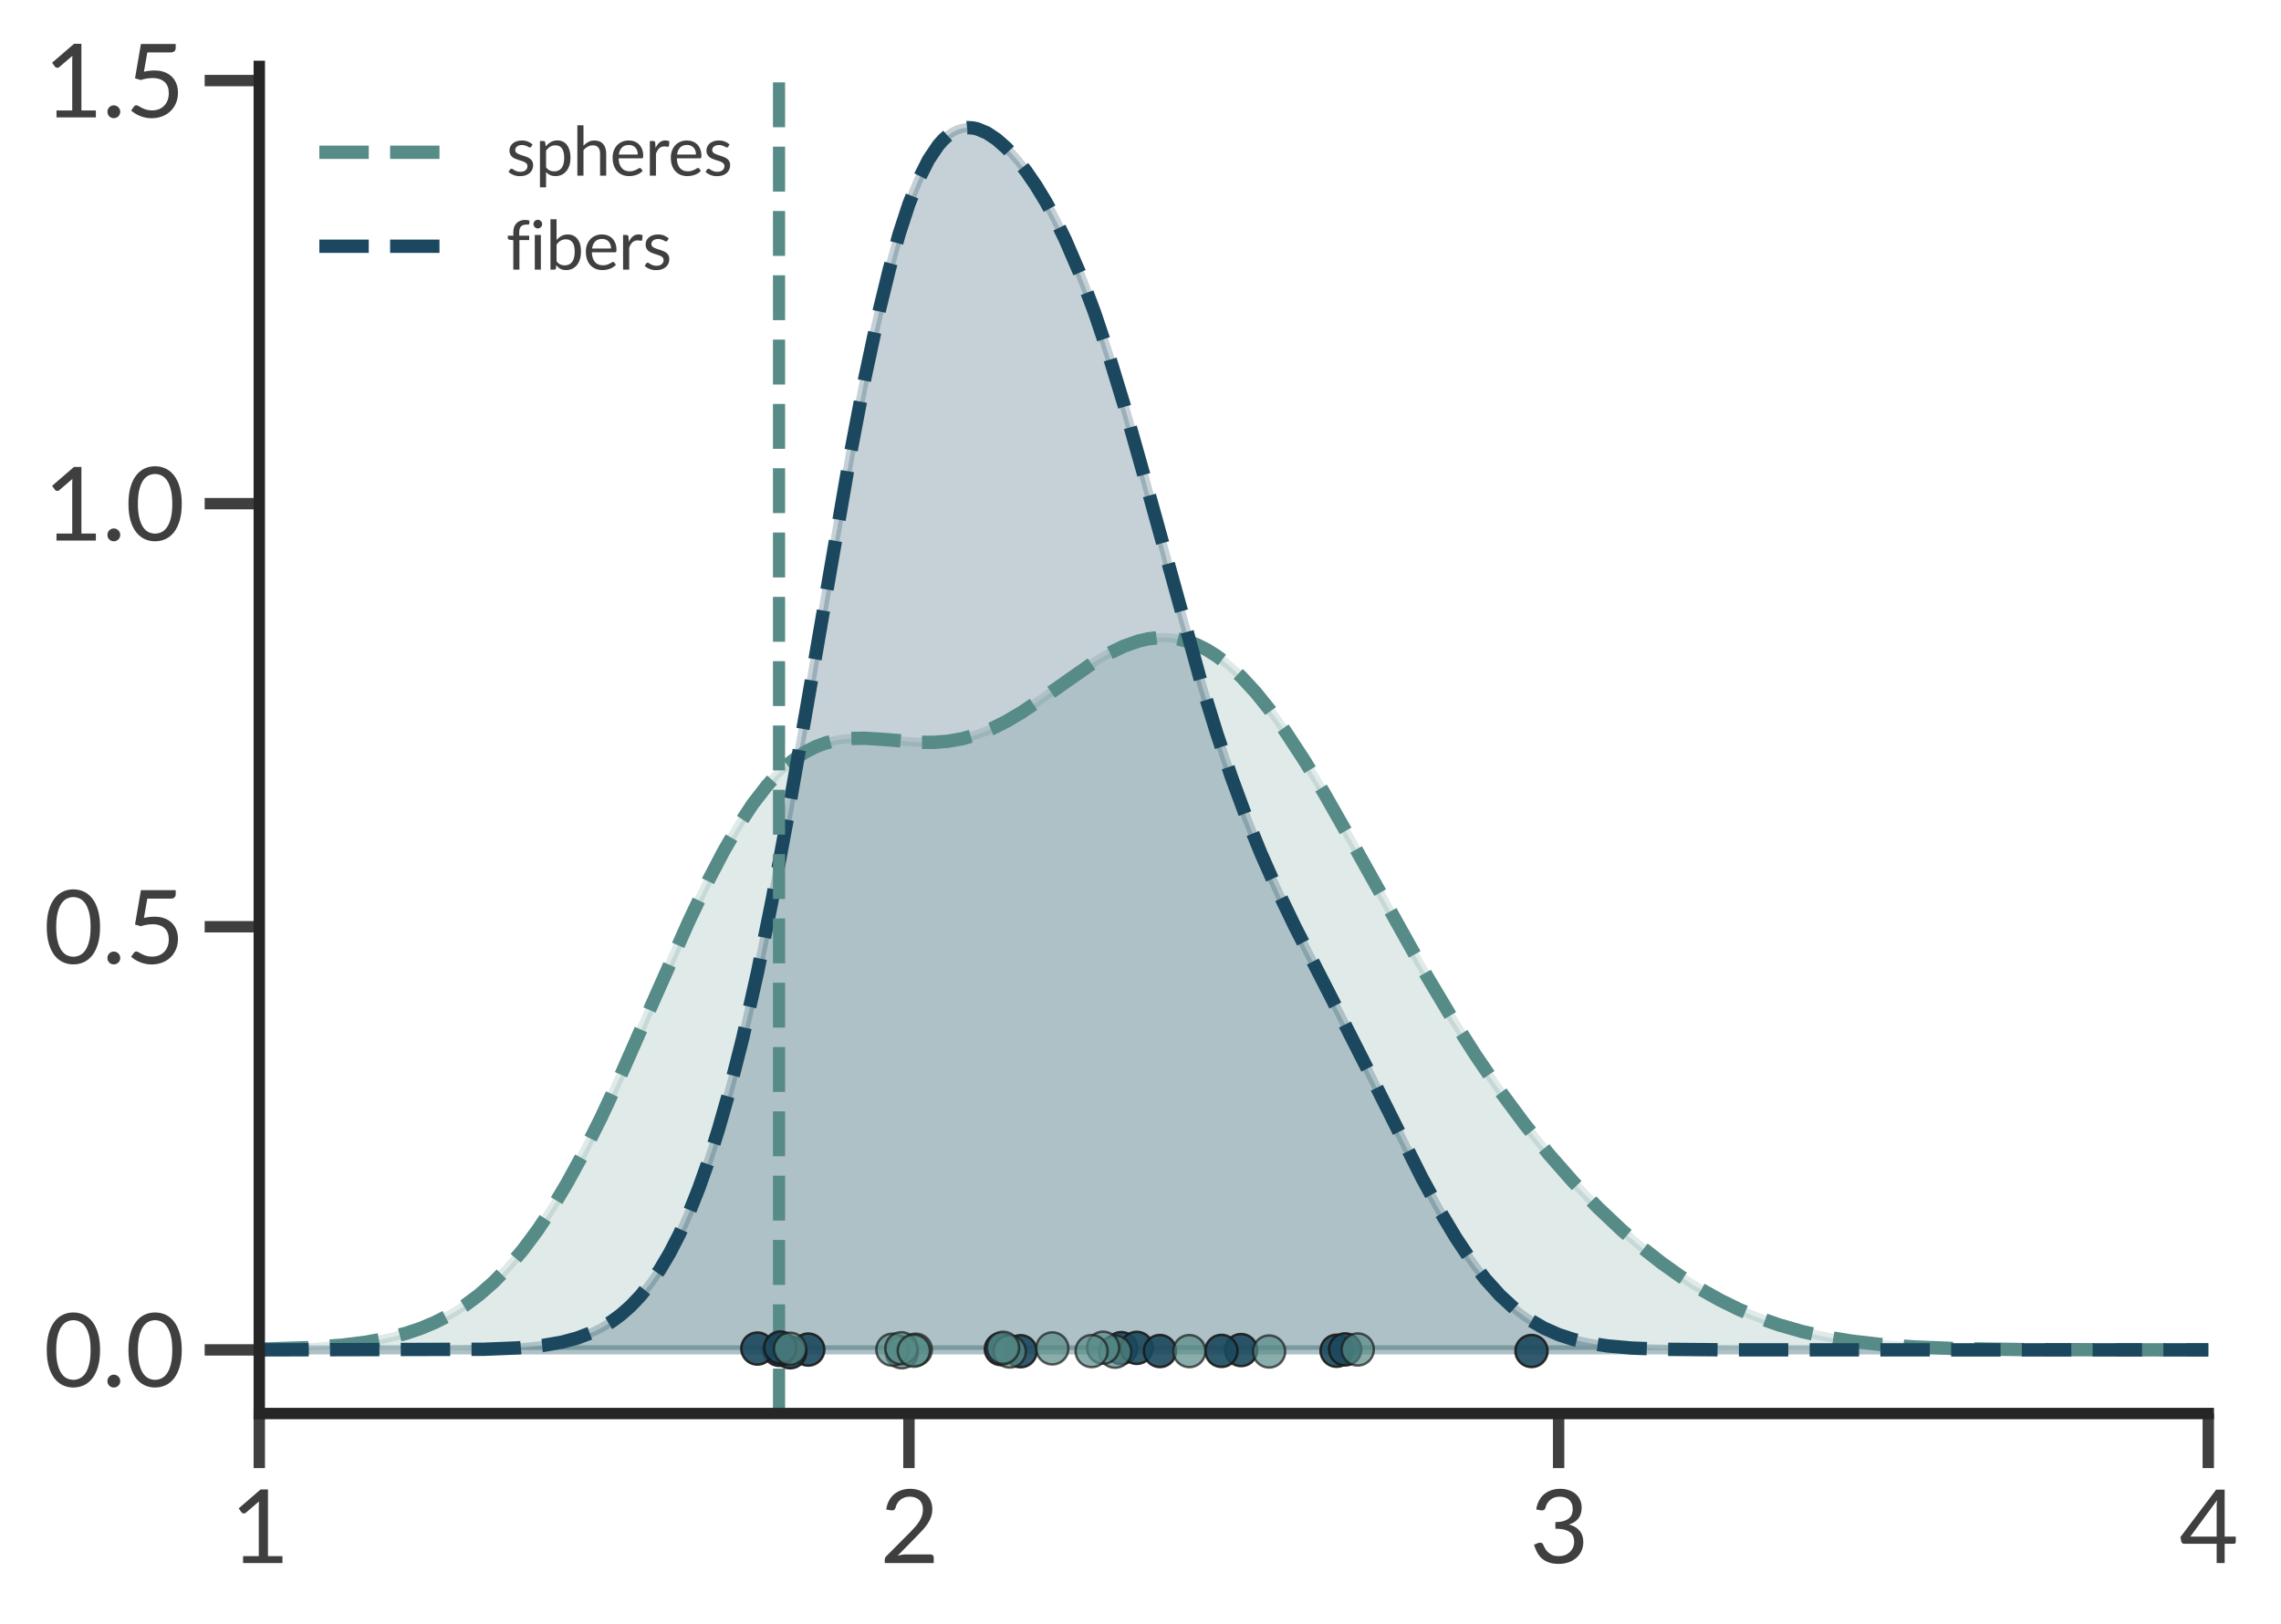 <?xml version="1.0" encoding="utf-8" standalone="no"?>
<!DOCTYPE svg PUBLIC "-//W3C//DTD SVG 1.1//EN"
  "http://www.w3.org/Graphics/SVG/1.1/DTD/svg11.dtd">
<svg xmlns:xlink="http://www.w3.org/1999/xlink" width="375.938pt" height="267.658pt" viewBox="0 0 375.938 267.658" xmlns="http://www.w3.org/2000/svg" version="1.1">
 <defs>
  <style type="text/css">*{stroke-linejoin: round; stroke-linecap: butt}</style>
 </defs>
 <g id="figure_1">
  <g id="patch_1">
   <path d="M 0 267.658 
L 375.938 267.658 
L 375.938 0 
L 0 0 
z
" style="fill: #ffffff"/>
  </g>
  <g id="axes_1">
   <g id="patch_2">
    <path d="M 42.733 232.974 
L 363.953 232.974 
L 363.953 10.945 
L 42.733 10.945 
z
" style="fill: #ffffff"/>
   </g>
   <g id="matplotlib.axis_1">
    <g id="xtick_1">
     <g id="line2d_1">
      <defs>
       <path id="m712cdac357" d="M 0 0 
L 0 9 
" style="stroke: #3f3f3f; stroke-width: 1.875"/>
      </defs>
      <g>
       <use xlink:href="#m712cdac357" x="42.733" y="232.974" style="fill: #3f3f3f; stroke: #3f3f3f; stroke-width: 1.875"/>
      </g>
     </g>
     <g id="text_1">
      <!-- 1 -->
      <g style="fill: #3f3f3f" transform="translate(37.948 257.627) scale(0.165 -0.165)">
       <defs>
        <path id="Lato-Regular-31" d="M 800 435 
L 1782 435 
L 1782 3562 
Q 1782 3696 1792 3846 
L 976 3146 
Q 934 3110 892 3102 
Q 851 3094 816 3100 
Q 781 3107 750 3126 
Q 720 3146 704 3168 
L 525 3414 
L 1891 4595 
L 2355 4595 
L 2355 435 
L 3258 435 
L 3258 0 
L 800 0 
L 800 435 
z
" transform="scale(0.016)"/>
       </defs>
       <use xlink:href="#Lato-Regular-31"/>
      </g>
     </g>
    </g>
    <g id="xtick_2">
     <g id="line2d_2">
      <g>
       <use xlink:href="#m712cdac357" x="149.806" y="232.974" style="fill: #3f3f3f; stroke: #3f3f3f; stroke-width: 1.875"/>
      </g>
     </g>
     <g id="text_2">
      <!-- 2 -->
      <g style="fill: #3f3f3f" transform="translate(145.021 257.627) scale(0.165 -0.165)">
       <defs>
        <path id="Lato-Regular-32" d="M 1891 4637 
Q 2182 4637 2435 4550 
Q 2688 4464 2873 4299 
Q 3059 4134 3164 3897 
Q 3270 3661 3270 3360 
Q 3270 3104 3193 2885 
Q 3117 2666 2985 2467 
Q 2854 2269 2683 2080 
Q 2512 1891 2320 1699 
L 1110 464 
Q 1238 499 1369 520 
Q 1501 541 1622 541 
L 3158 541 
Q 3251 541 3305 486 
Q 3360 432 3360 346 
L 3360 0 
L 301 0 
L 301 195 
Q 301 256 326 320 
Q 352 384 406 438 
L 1875 1914 
Q 2058 2099 2208 2270 
Q 2358 2442 2464 2614 
Q 2570 2787 2627 2964 
Q 2685 3142 2685 3344 
Q 2685 3546 2621 3698 
Q 2557 3850 2446 3949 
Q 2336 4048 2185 4097 
Q 2035 4147 1862 4147 
Q 1686 4147 1539 4096 
Q 1392 4045 1278 3953 
Q 1165 3862 1088 3737 
Q 1011 3613 979 3462 
Q 941 3350 875 3313 
Q 810 3277 691 3293 
L 394 3344 
Q 438 3658 568 3899 
Q 698 4141 894 4304 
Q 1091 4467 1344 4552 
Q 1597 4637 1891 4637 
z
" transform="scale(0.016)"/>
       </defs>
       <use xlink:href="#Lato-Regular-32"/>
      </g>
     </g>
    </g>
    <g id="xtick_3">
     <g id="line2d_3">
      <g>
       <use xlink:href="#m712cdac357" x="256.88" y="232.974" style="fill: #3f3f3f; stroke: #3f3f3f; stroke-width: 1.875"/>
      </g>
     </g>
     <g id="text_3">
      <!-- 3 -->
      <g style="fill: #3f3f3f" transform="translate(252.095 257.627) scale(0.165 -0.165)">
       <defs>
        <path id="Lato-Regular-33" d="M 1914 4637 
Q 2205 4637 2451 4553 
Q 2698 4470 2875 4316 
Q 3053 4163 3152 3945 
Q 3251 3728 3251 3462 
Q 3251 3245 3195 3073 
Q 3139 2902 3035 2772 
Q 2931 2643 2784 2553 
Q 2637 2464 2454 2410 
Q 2902 2291 3128 2012 
Q 3354 1734 3354 1315 
Q 3354 998 3234 745 
Q 3114 493 2906 315 
Q 2698 138 2421 43 
Q 2144 -51 1827 -51 
Q 1462 -51 1203 40 
Q 944 131 765 291 
Q 586 451 470 670 
Q 355 890 275 1146 
L 522 1248 
Q 618 1290 709 1270 
Q 800 1251 842 1165 
Q 883 1075 945 950 
Q 1008 826 1117 710 
Q 1226 595 1394 515 
Q 1562 435 1821 435 
Q 2061 435 2241 513 
Q 2422 592 2542 717 
Q 2662 842 2723 995 
Q 2784 1149 2784 1299 
Q 2784 1485 2736 1638 
Q 2688 1792 2557 1904 
Q 2426 2016 2197 2080 
Q 1968 2144 1610 2144 
L 1610 2557 
Q 1904 2560 2110 2621 
Q 2317 2682 2446 2787 
Q 2576 2893 2635 3040 
Q 2694 3187 2694 3366 
Q 2694 3565 2632 3712 
Q 2570 3859 2461 3955 
Q 2352 4051 2203 4099 
Q 2054 4147 1882 4147 
Q 1709 4147 1560 4096 
Q 1411 4045 1297 3953 
Q 1184 3862 1107 3737 
Q 1030 3613 998 3462 
Q 957 3350 894 3313 
Q 832 3277 714 3293 
L 416 3344 
Q 461 3658 589 3899 
Q 717 4141 913 4304 
Q 1110 4467 1364 4552 
Q 1619 4637 1914 4637 
z
" transform="scale(0.016)"/>
       </defs>
       <use xlink:href="#Lato-Regular-33"/>
      </g>
     </g>
    </g>
    <g id="xtick_4">
     <g id="line2d_4">
      <g>
       <use xlink:href="#m712cdac357" x="363.953" y="232.974" style="fill: #3f3f3f; stroke: #3f3f3f; stroke-width: 1.875"/>
      </g>
     </g>
     <g id="text_4">
      <!-- 4 -->
      <g style="fill: #3f3f3f" transform="translate(359.168 257.627) scale(0.165 -0.165)">
       <defs>
        <path id="Lato-Regular-34" d="M 2835 1654 
L 3530 1654 
L 3530 1328 
Q 3530 1277 3499 1241 
Q 3469 1206 3405 1206 
L 2835 1206 
L 2835 0 
L 2336 0 
L 2336 1206 
L 301 1206 
Q 237 1206 190 1243 
Q 144 1280 131 1334 
L 74 1626 
L 2304 4586 
L 2835 4586 
L 2835 1654 
z
M 2336 3546 
Q 2336 3629 2341 3726 
Q 2346 3824 2362 3926 
L 691 1654 
L 2336 1654 
L 2336 3546 
z
" transform="scale(0.016)"/>
       </defs>
       <use xlink:href="#Lato-Regular-34"/>
      </g>
     </g>
    </g>
   </g>
   <g id="matplotlib.axis_2">
    <g id="ytick_1">
     <g id="line2d_5">
      <defs>
       <path id="m849b5079df" d="M 0 0 
L -9 0 
" style="stroke: #3f3f3f; stroke-width: 1.875"/>
      </defs>
      <g>
       <use xlink:href="#m849b5079df" x="42.733" y="222.486" style="fill: #3f3f3f; stroke: #3f3f3f; stroke-width: 1.875"/>
      </g>
     </g>
     <g id="text_5">
      <!-- 0.0 -->
      <g style="fill: #3f3f3f" transform="translate(7.2 228.563) scale(0.165 -0.165)">
       <defs>
        <path id="Lato-Regular-30" d="M 3520 2291 
Q 3520 1690 3390 1250 
Q 3261 810 3037 522 
Q 2813 234 2507 93 
Q 2202 -48 1853 -48 
Q 1501 -48 1198 93 
Q 896 234 672 522 
Q 448 810 320 1250 
Q 192 1690 192 2291 
Q 192 2893 320 3334 
Q 448 3776 672 4065 
Q 896 4355 1198 4496 
Q 1501 4637 1853 4637 
Q 2202 4637 2507 4496 
Q 2813 4355 3037 4065 
Q 3261 3776 3390 3334 
Q 3520 2893 3520 2291 
z
M 2928 2291 
Q 2928 2816 2840 3173 
Q 2752 3530 2603 3747 
Q 2454 3965 2259 4059 
Q 2064 4154 1853 4154 
Q 1642 4154 1446 4059 
Q 1251 3965 1104 3747 
Q 957 3530 869 3173 
Q 781 2816 781 2291 
Q 781 1766 869 1411 
Q 957 1056 1104 838 
Q 1251 621 1446 526 
Q 1642 432 1853 432 
Q 2064 432 2259 526 
Q 2454 621 2603 838 
Q 2752 1056 2840 1411 
Q 2928 1766 2928 2291 
z
" transform="scale(0.016)"/>
        <path id="Lato-Regular-2e" d="M 355 352 
Q 355 435 385 508 
Q 416 582 469 636 
Q 522 691 595 723 
Q 669 755 752 755 
Q 835 755 908 723 
Q 982 691 1036 636 
Q 1091 582 1123 508 
Q 1155 435 1155 352 
Q 1155 266 1123 194 
Q 1091 122 1036 67 
Q 982 13 908 -17 
Q 835 -48 752 -48 
Q 669 -48 595 -17 
Q 522 13 469 67 
Q 416 122 385 194 
Q 355 266 355 352 
z
" transform="scale(0.016)"/>
       </defs>
       <use xlink:href="#Lato-Regular-30"/>
       <use xlink:href="#Lato-Regular-2e" transform="translate(58 0)"/>
       <use xlink:href="#Lato-Regular-30" transform="translate(81.6 0)"/>
      </g>
     </g>
    </g>
    <g id="ytick_2">
     <g id="line2d_6">
      <g>
       <use xlink:href="#m849b5079df" x="42.733" y="152.75" style="fill: #3f3f3f; stroke: #3f3f3f; stroke-width: 1.875"/>
      </g>
     </g>
     <g id="text_6">
      <!-- 0.5 -->
      <g style="fill: #3f3f3f" transform="translate(7.2 158.826) scale(0.165 -0.165)">
       <defs>
        <path id="Lato-Regular-35" d="M 3142 4336 
Q 3142 4214 3067 4136 
Q 2992 4058 2810 4058 
L 1370 4058 
L 1158 2854 
Q 1341 2896 1502 2913 
Q 1664 2931 1818 2931 
Q 2176 2931 2451 2825 
Q 2726 2720 2910 2534 
Q 3094 2349 3188 2096 
Q 3283 1843 3283 1546 
Q 3283 1181 3156 886 
Q 3030 592 2808 382 
Q 2586 173 2285 61 
Q 1984 -51 1635 -51 
Q 1434 -51 1248 -11 
Q 1062 29 900 96 
Q 739 163 601 249 
Q 464 336 358 432 
L 534 675 
Q 592 758 685 758 
Q 749 758 829 708 
Q 909 659 1024 598 
Q 1139 538 1294 488 
Q 1450 438 1664 438 
Q 1904 438 2096 515 
Q 2288 592 2425 734 
Q 2563 877 2636 1075 
Q 2710 1274 2710 1520 
Q 2710 1734 2648 1907 
Q 2586 2080 2459 2201 
Q 2333 2323 2144 2390 
Q 1955 2458 1702 2458 
Q 1530 2458 1342 2429 
Q 1155 2400 960 2336 
L 602 2442 
L 970 4586 
L 3142 4586 
L 3142 4336 
z
" transform="scale(0.016)"/>
       </defs>
       <use xlink:href="#Lato-Regular-30"/>
       <use xlink:href="#Lato-Regular-2e" transform="translate(58 0)"/>
       <use xlink:href="#Lato-Regular-35" transform="translate(81.6 0)"/>
      </g>
     </g>
    </g>
    <g id="ytick_3">
     <g id="line2d_7">
      <g>
       <use xlink:href="#m849b5079df" x="42.733" y="83.013" style="fill: #3f3f3f; stroke: #3f3f3f; stroke-width: 1.875"/>
      </g>
     </g>
     <g id="text_7">
      <!-- 1.0 -->
      <g style="fill: #3f3f3f" transform="translate(7.2 89.09) scale(0.165 -0.165)">
       <use xlink:href="#Lato-Regular-31"/>
       <use xlink:href="#Lato-Regular-2e" transform="translate(58 0)"/>
       <use xlink:href="#Lato-Regular-30" transform="translate(81.6 0)"/>
      </g>
     </g>
    </g>
    <g id="ytick_4">
     <g id="line2d_8">
      <g>
       <use xlink:href="#m849b5079df" x="42.733" y="13.277" style="fill: #3f3f3f; stroke: #3f3f3f; stroke-width: 1.875"/>
      </g>
     </g>
     <g id="text_8">
      <!-- 1.5 -->
      <g style="fill: #3f3f3f" transform="translate(7.2 19.353) scale(0.165 -0.165)">
       <use xlink:href="#Lato-Regular-31"/>
       <use xlink:href="#Lato-Regular-2e" transform="translate(58 0)"/>
       <use xlink:href="#Lato-Regular-35" transform="translate(81.6 0)"/>
      </g>
     </g>
    </g>
   </g>
   <g id="FillBetweenPolyCollection_1">
    <defs>
     <path id="ma3c26a5031" d="M 42.733 -45.172 
L 42.733 -45.285 
L 43.538 -45.299 
L 44.343 -45.316 
L 45.148 -45.334 
L 45.953 -45.355 
L 46.758 -45.378 
L 47.563 -45.404 
L 48.368 -45.432 
L 49.173 -45.464 
L 49.979 -45.499 
L 50.784 -45.538 
L 51.589 -45.581 
L 52.394 -45.628 
L 53.199 -45.681 
L 54.004 -45.739 
L 54.809 -45.802 
L 55.614 -45.872 
L 56.419 -45.95 
L 57.224 -46.034 
L 58.029 -46.127 
L 58.834 -46.228 
L 59.639 -46.339 
L 60.444 -46.46 
L 61.249 -46.592 
L 62.054 -46.735 
L 62.86 -46.891 
L 63.665 -47.061 
L 64.47 -47.245 
L 65.275 -47.444 
L 66.08 -47.659 
L 66.885 -47.892 
L 67.69 -48.143 
L 68.495 -48.413 
L 69.3 -48.704 
L 70.105 -49.017 
L 70.91 -49.353 
L 71.715 -49.713 
L 72.52 -50.098 
L 73.325 -50.51 
L 74.13 -50.95 
L 74.935 -51.418 
L 75.741 -51.917 
L 76.546 -52.448 
L 77.351 -53.012 
L 78.156 -53.609 
L 78.961 -54.242 
L 79.766 -54.911 
L 80.571 -55.618 
L 81.376 -56.363 
L 82.181 -57.148 
L 82.986 -57.973 
L 83.791 -58.839 
L 84.596 -59.748 
L 85.401 -60.7 
L 86.206 -61.695 
L 87.011 -62.734 
L 87.816 -63.817 
L 88.622 -64.945 
L 89.427 -66.117 
L 90.232 -67.335 
L 91.037 -68.596 
L 91.842 -69.902 
L 92.647 -71.251 
L 93.452 -72.643 
L 94.257 -74.078 
L 95.062 -75.553 
L 95.867 -77.068 
L 96.672 -78.622 
L 97.477 -80.213 
L 98.282 -81.839 
L 99.087 -83.498 
L 99.892 -85.188 
L 100.697 -86.908 
L 101.503 -88.653 
L 102.308 -90.423 
L 103.113 -92.213 
L 103.918 -94.022 
L 104.723 -95.845 
L 105.528 -97.681 
L 106.333 -99.525 
L 107.138 -101.374 
L 107.943 -103.224 
L 108.748 -105.073 
L 109.553 -106.916 
L 110.358 -108.749 
L 111.163 -110.57 
L 111.968 -112.374 
L 112.773 -114.157 
L 113.578 -115.917 
L 114.384 -117.648 
L 115.189 -119.349 
L 115.994 -121.014 
L 116.799 -122.642 
L 117.604 -124.229 
L 118.409 -125.771 
L 119.214 -127.266 
L 120.019 -128.712 
L 120.824 -130.105 
L 121.629 -131.444 
L 122.434 -132.726 
L 123.239 -133.95 
L 124.044 -135.114 
L 124.849 -136.217 
L 125.654 -137.258 
L 126.459 -138.236 
L 127.265 -139.151 
L 128.07 -140.002 
L 128.875 -140.791 
L 129.68 -141.517 
L 130.485 -142.18 
L 131.29 -142.783 
L 132.095 -143.327 
L 132.9 -143.812 
L 133.705 -144.241 
L 134.51 -144.616 
L 135.315 -144.938 
L 136.12 -145.212 
L 136.925 -145.439 
L 137.73 -145.622 
L 138.535 -145.765 
L 139.34 -145.87 
L 140.146 -145.94 
L 140.951 -145.981 
L 141.756 -145.994 
L 142.561 -145.983 
L 143.366 -145.952 
L 144.171 -145.905 
L 144.976 -145.845 
L 145.781 -145.776 
L 146.586 -145.701 
L 147.391 -145.624 
L 148.196 -145.548 
L 149.001 -145.477 
L 149.806 -145.413 
L 150.611 -145.359 
L 151.416 -145.319 
L 152.221 -145.295 
L 153.027 -145.288 
L 153.832 -145.303 
L 154.637 -145.34 
L 155.442 -145.401 
L 156.247 -145.488 
L 157.052 -145.603 
L 157.857 -145.745 
L 158.662 -145.917 
L 159.467 -146.118 
L 160.272 -146.35 
L 161.077 -146.611 
L 161.882 -146.902 
L 162.687 -147.223 
L 163.492 -147.573 
L 164.297 -147.95 
L 165.102 -148.355 
L 165.908 -148.785 
L 166.713 -149.24 
L 167.518 -149.717 
L 168.323 -150.215 
L 169.128 -150.732 
L 169.933 -151.266 
L 170.738 -151.814 
L 171.543 -152.374 
L 172.348 -152.944 
L 173.153 -153.52 
L 173.958 -154.101 
L 174.763 -154.684 
L 175.568 -155.266 
L 176.373 -155.843 
L 177.178 -156.414 
L 177.983 -156.976 
L 178.789 -157.525 
L 179.594 -158.059 
L 180.399 -158.576 
L 181.204 -159.072 
L 182.009 -159.545 
L 182.814 -159.992 
L 183.619 -160.411 
L 184.424 -160.799 
L 185.229 -161.155 
L 186.034 -161.475 
L 186.839 -161.759 
L 187.644 -162.003 
L 188.449 -162.207 
L 189.254 -162.368 
L 190.059 -162.485 
L 190.864 -162.556 
L 191.67 -162.58 
L 192.475 -162.557 
L 193.28 -162.484 
L 194.085 -162.362 
L 194.89 -162.19 
L 195.695 -161.966 
L 196.5 -161.691 
L 197.305 -161.364 
L 198.11 -160.986 
L 198.915 -160.556 
L 199.72 -160.074 
L 200.525 -159.541 
L 201.33 -158.958 
L 202.135 -158.324 
L 202.94 -157.641 
L 203.745 -156.909 
L 204.551 -156.13 
L 205.356 -155.304 
L 206.161 -154.432 
L 206.966 -153.516 
L 207.771 -152.558 
L 208.576 -151.557 
L 209.381 -150.517 
L 210.186 -149.439 
L 210.991 -148.324 
L 211.796 -147.174 
L 212.601 -145.99 
L 213.406 -144.775 
L 214.211 -143.531 
L 215.016 -142.258 
L 215.821 -140.96 
L 216.627 -139.638 
L 217.432 -138.294 
L 218.237 -136.929 
L 219.042 -135.547 
L 219.847 -134.148 
L 220.652 -132.735 
L 221.457 -131.31 
L 222.262 -129.874 
L 223.067 -128.429 
L 223.872 -126.977 
L 224.677 -125.52 
L 225.482 -124.06 
L 226.287 -122.598 
L 227.092 -121.136 
L 227.897 -119.675 
L 228.702 -118.217 
L 229.508 -116.763 
L 230.313 -115.315 
L 231.118 -113.873 
L 231.923 -112.44 
L 232.728 -111.016 
L 233.533 -109.603 
L 234.338 -108.201 
L 235.143 -106.811 
L 235.948 -105.435 
L 236.753 -104.072 
L 237.558 -102.724 
L 238.363 -101.391 
L 239.168 -100.074 
L 239.973 -98.774 
L 240.778 -97.49 
L 241.583 -96.223 
L 242.389 -94.974 
L 243.194 -93.742 
L 243.999 -92.529 
L 244.804 -91.333 
L 245.609 -90.155 
L 246.414 -88.996 
L 247.219 -87.854 
L 248.024 -86.731 
L 248.829 -85.626 
L 249.634 -84.539 
L 250.439 -83.469 
L 251.244 -82.418 
L 252.049 -81.383 
L 252.854 -80.367 
L 253.659 -79.367 
L 254.464 -78.385 
L 255.27 -77.42 
L 256.075 -76.471 
L 256.88 -75.538 
L 257.685 -74.622 
L 258.49 -73.723 
L 259.295 -72.839 
L 260.1 -71.971 
L 260.905 -71.118 
L 261.71 -70.282 
L 262.515 -69.46 
L 263.32 -68.654 
L 264.125 -67.864 
L 264.93 -67.088 
L 265.735 -66.328 
L 266.54 -65.582 
L 267.345 -64.852 
L 268.151 -64.137 
L 268.956 -63.436 
L 269.761 -62.751 
L 270.566 -62.08 
L 271.371 -61.425 
L 272.176 -60.784 
L 272.981 -60.158 
L 273.786 -59.548 
L 274.591 -58.952 
L 275.396 -58.372 
L 276.201 -57.806 
L 277.006 -57.256 
L 277.811 -56.72 
L 278.616 -56.2 
L 279.421 -55.694 
L 280.226 -55.204 
L 281.032 -54.729 
L 281.837 -54.268 
L 282.642 -53.822 
L 283.447 -53.391 
L 284.252 -52.975 
L 285.057 -52.573 
L 285.862 -52.185 
L 286.667 -51.812 
L 287.472 -51.453 
L 288.277 -51.108 
L 289.082 -50.776 
L 289.887 -50.458 
L 290.692 -50.154 
L 291.497 -49.862 
L 292.302 -49.583 
L 293.107 -49.317 
L 293.913 -49.062 
L 294.718 -48.82 
L 295.523 -48.59 
L 296.328 -48.37 
L 297.133 -48.162 
L 297.938 -47.965 
L 298.743 -47.778 
L 299.548 -47.6 
L 300.353 -47.433 
L 301.158 -47.275 
L 301.963 -47.126 
L 302.768 -46.985 
L 303.573 -46.853 
L 304.378 -46.729 
L 305.183 -46.612 
L 305.988 -46.503 
L 306.794 -46.401 
L 307.599 -46.305 
L 308.404 -46.216 
L 309.209 -46.133 
L 310.014 -46.055 
L 310.819 -45.983 
L 311.624 -45.915 
L 312.429 -45.853 
L 313.234 -45.795 
L 314.039 -45.742 
L 314.844 -45.692 
L 315.649 -45.646 
L 316.454 -45.604 
L 317.259 -45.565 
L 318.064 -45.53 
L 318.869 -45.497 
L 319.675 -45.466 
L 320.48 -45.439 
L 321.285 -45.413 
L 322.09 -45.39 
L 322.895 -45.369 
L 323.7 -45.35 
L 324.505 -45.332 
L 325.31 -45.316 
L 326.115 -45.301 
L 326.92 -45.288 
L 327.725 -45.276 
L 328.53 -45.265 
L 329.335 -45.255 
L 330.14 -45.247 
L 330.945 -45.239 
L 331.75 -45.231 
L 332.556 -45.225 
L 333.361 -45.219 
L 334.166 -45.214 
L 334.971 -45.209 
L 335.776 -45.205 
L 336.581 -45.201 
L 337.386 -45.198 
L 338.191 -45.195 
L 338.996 -45.192 
L 339.801 -45.19 
L 340.606 -45.187 
L 341.411 -45.186 
L 342.216 -45.184 
L 343.021 -45.182 
L 343.826 -45.181 
L 344.631 -45.18 
L 345.437 -45.179 
L 346.242 -45.178 
L 347.047 -45.177 
L 347.852 -45.177 
L 348.657 -45.176 
L 349.462 -45.175 
L 350.267 -45.175 
L 351.072 -45.175 
L 351.877 -45.174 
L 352.682 -45.174 
L 353.487 -45.174 
L 354.292 -45.173 
L 355.097 -45.173 
L 355.902 -45.173 
L 356.707 -45.173 
L 357.512 -45.173 
L 358.318 -45.173 
L 359.123 -45.172 
L 359.928 -45.172 
L 360.733 -45.172 
L 361.538 -45.172 
L 362.343 -45.172 
L 363.148 -45.172 
L 363.953 -45.172 
L 363.953 -45.172 
L 363.953 -45.172 
L 363.148 -45.172 
L 362.343 -45.172 
L 361.538 -45.172 
L 360.733 -45.172 
L 359.928 -45.172 
L 359.123 -45.172 
L 358.318 -45.172 
L 357.512 -45.172 
L 356.707 -45.172 
L 355.902 -45.172 
L 355.097 -45.172 
L 354.292 -45.172 
L 353.487 -45.172 
L 352.682 -45.172 
L 351.877 -45.172 
L 351.072 -45.172 
L 350.267 -45.172 
L 349.462 -45.172 
L 348.657 -45.172 
L 347.852 -45.172 
L 347.047 -45.172 
L 346.242 -45.172 
L 345.437 -45.172 
L 344.631 -45.172 
L 343.826 -45.172 
L 343.021 -45.172 
L 342.216 -45.172 
L 341.411 -45.172 
L 340.606 -45.172 
L 339.801 -45.172 
L 338.996 -45.172 
L 338.191 -45.172 
L 337.386 -45.172 
L 336.581 -45.172 
L 335.776 -45.172 
L 334.971 -45.172 
L 334.166 -45.172 
L 333.361 -45.172 
L 332.556 -45.172 
L 331.75 -45.172 
L 330.945 -45.172 
L 330.14 -45.172 
L 329.335 -45.172 
L 328.53 -45.172 
L 327.725 -45.172 
L 326.92 -45.172 
L 326.115 -45.172 
L 325.31 -45.172 
L 324.505 -45.172 
L 323.7 -45.172 
L 322.895 -45.172 
L 322.09 -45.172 
L 321.285 -45.172 
L 320.48 -45.172 
L 319.675 -45.172 
L 318.869 -45.172 
L 318.064 -45.172 
L 317.259 -45.172 
L 316.454 -45.172 
L 315.649 -45.172 
L 314.844 -45.172 
L 314.039 -45.172 
L 313.234 -45.172 
L 312.429 -45.172 
L 311.624 -45.172 
L 310.819 -45.172 
L 310.014 -45.172 
L 309.209 -45.172 
L 308.404 -45.172 
L 307.599 -45.172 
L 306.794 -45.172 
L 305.988 -45.172 
L 305.183 -45.172 
L 304.378 -45.172 
L 303.573 -45.172 
L 302.768 -45.172 
L 301.963 -45.172 
L 301.158 -45.172 
L 300.353 -45.172 
L 299.548 -45.172 
L 298.743 -45.172 
L 297.938 -45.172 
L 297.133 -45.172 
L 296.328 -45.172 
L 295.523 -45.172 
L 294.718 -45.172 
L 293.913 -45.172 
L 293.107 -45.172 
L 292.302 -45.172 
L 291.497 -45.172 
L 290.692 -45.172 
L 289.887 -45.172 
L 289.082 -45.172 
L 288.277 -45.172 
L 287.472 -45.172 
L 286.667 -45.172 
L 285.862 -45.172 
L 285.057 -45.172 
L 284.252 -45.172 
L 283.447 -45.172 
L 282.642 -45.172 
L 281.837 -45.172 
L 281.032 -45.172 
L 280.226 -45.172 
L 279.421 -45.172 
L 278.616 -45.172 
L 277.811 -45.172 
L 277.006 -45.172 
L 276.201 -45.172 
L 275.396 -45.172 
L 274.591 -45.172 
L 273.786 -45.172 
L 272.981 -45.172 
L 272.176 -45.172 
L 271.371 -45.172 
L 270.566 -45.172 
L 269.761 -45.172 
L 268.956 -45.172 
L 268.151 -45.172 
L 267.345 -45.172 
L 266.54 -45.172 
L 265.735 -45.172 
L 264.93 -45.172 
L 264.125 -45.172 
L 263.32 -45.172 
L 262.515 -45.172 
L 261.71 -45.172 
L 260.905 -45.172 
L 260.1 -45.172 
L 259.295 -45.172 
L 258.49 -45.172 
L 257.685 -45.172 
L 256.88 -45.172 
L 256.075 -45.172 
L 255.27 -45.172 
L 254.464 -45.172 
L 253.659 -45.172 
L 252.854 -45.172 
L 252.049 -45.172 
L 251.244 -45.172 
L 250.439 -45.172 
L 249.634 -45.172 
L 248.829 -45.172 
L 248.024 -45.172 
L 247.219 -45.172 
L 246.414 -45.172 
L 245.609 -45.172 
L 244.804 -45.172 
L 243.999 -45.172 
L 243.194 -45.172 
L 242.389 -45.172 
L 241.583 -45.172 
L 240.778 -45.172 
L 239.973 -45.172 
L 239.168 -45.172 
L 238.363 -45.172 
L 237.558 -45.172 
L 236.753 -45.172 
L 235.948 -45.172 
L 235.143 -45.172 
L 234.338 -45.172 
L 233.533 -45.172 
L 232.728 -45.172 
L 231.923 -45.172 
L 231.118 -45.172 
L 230.313 -45.172 
L 229.508 -45.172 
L 228.702 -45.172 
L 227.897 -45.172 
L 227.092 -45.172 
L 226.287 -45.172 
L 225.482 -45.172 
L 224.677 -45.172 
L 223.872 -45.172 
L 223.067 -45.172 
L 222.262 -45.172 
L 221.457 -45.172 
L 220.652 -45.172 
L 219.847 -45.172 
L 219.042 -45.172 
L 218.237 -45.172 
L 217.432 -45.172 
L 216.627 -45.172 
L 215.821 -45.172 
L 215.016 -45.172 
L 214.211 -45.172 
L 213.406 -45.172 
L 212.601 -45.172 
L 211.796 -45.172 
L 210.991 -45.172 
L 210.186 -45.172 
L 209.381 -45.172 
L 208.576 -45.172 
L 207.771 -45.172 
L 206.966 -45.172 
L 206.161 -45.172 
L 205.356 -45.172 
L 204.551 -45.172 
L 203.745 -45.172 
L 202.94 -45.172 
L 202.135 -45.172 
L 201.33 -45.172 
L 200.525 -45.172 
L 199.72 -45.172 
L 198.915 -45.172 
L 198.11 -45.172 
L 197.305 -45.172 
L 196.5 -45.172 
L 195.695 -45.172 
L 194.89 -45.172 
L 194.085 -45.172 
L 193.28 -45.172 
L 192.475 -45.172 
L 191.67 -45.172 
L 190.864 -45.172 
L 190.059 -45.172 
L 189.254 -45.172 
L 188.449 -45.172 
L 187.644 -45.172 
L 186.839 -45.172 
L 186.034 -45.172 
L 185.229 -45.172 
L 184.424 -45.172 
L 183.619 -45.172 
L 182.814 -45.172 
L 182.009 -45.172 
L 181.204 -45.172 
L 180.399 -45.172 
L 179.594 -45.172 
L 178.789 -45.172 
L 177.983 -45.172 
L 177.178 -45.172 
L 176.373 -45.172 
L 175.568 -45.172 
L 174.763 -45.172 
L 173.958 -45.172 
L 173.153 -45.172 
L 172.348 -45.172 
L 171.543 -45.172 
L 170.738 -45.172 
L 169.933 -45.172 
L 169.128 -45.172 
L 168.323 -45.172 
L 167.518 -45.172 
L 166.713 -45.172 
L 165.908 -45.172 
L 165.102 -45.172 
L 164.297 -45.172 
L 163.492 -45.172 
L 162.687 -45.172 
L 161.882 -45.172 
L 161.077 -45.172 
L 160.272 -45.172 
L 159.467 -45.172 
L 158.662 -45.172 
L 157.857 -45.172 
L 157.052 -45.172 
L 156.247 -45.172 
L 155.442 -45.172 
L 154.637 -45.172 
L 153.832 -45.172 
L 153.027 -45.172 
L 152.221 -45.172 
L 151.416 -45.172 
L 150.611 -45.172 
L 149.806 -45.172 
L 149.001 -45.172 
L 148.196 -45.172 
L 147.391 -45.172 
L 146.586 -45.172 
L 145.781 -45.172 
L 144.976 -45.172 
L 144.171 -45.172 
L 143.366 -45.172 
L 142.561 -45.172 
L 141.756 -45.172 
L 140.951 -45.172 
L 140.146 -45.172 
L 139.34 -45.172 
L 138.535 -45.172 
L 137.73 -45.172 
L 136.925 -45.172 
L 136.12 -45.172 
L 135.315 -45.172 
L 134.51 -45.172 
L 133.705 -45.172 
L 132.9 -45.172 
L 132.095 -45.172 
L 131.29 -45.172 
L 130.485 -45.172 
L 129.68 -45.172 
L 128.875 -45.172 
L 128.07 -45.172 
L 127.265 -45.172 
L 126.459 -45.172 
L 125.654 -45.172 
L 124.849 -45.172 
L 124.044 -45.172 
L 123.239 -45.172 
L 122.434 -45.172 
L 121.629 -45.172 
L 120.824 -45.172 
L 120.019 -45.172 
L 119.214 -45.172 
L 118.409 -45.172 
L 117.604 -45.172 
L 116.799 -45.172 
L 115.994 -45.172 
L 115.189 -45.172 
L 114.384 -45.172 
L 113.578 -45.172 
L 112.773 -45.172 
L 111.968 -45.172 
L 111.163 -45.172 
L 110.358 -45.172 
L 109.553 -45.172 
L 108.748 -45.172 
L 107.943 -45.172 
L 107.138 -45.172 
L 106.333 -45.172 
L 105.528 -45.172 
L 104.723 -45.172 
L 103.918 -45.172 
L 103.113 -45.172 
L 102.308 -45.172 
L 101.503 -45.172 
L 100.697 -45.172 
L 99.892 -45.172 
L 99.087 -45.172 
L 98.282 -45.172 
L 97.477 -45.172 
L 96.672 -45.172 
L 95.867 -45.172 
L 95.062 -45.172 
L 94.257 -45.172 
L 93.452 -45.172 
L 92.647 -45.172 
L 91.842 -45.172 
L 91.037 -45.172 
L 90.232 -45.172 
L 89.427 -45.172 
L 88.622 -45.172 
L 87.816 -45.172 
L 87.011 -45.172 
L 86.206 -45.172 
L 85.401 -45.172 
L 84.596 -45.172 
L 83.791 -45.172 
L 82.986 -45.172 
L 82.181 -45.172 
L 81.376 -45.172 
L 80.571 -45.172 
L 79.766 -45.172 
L 78.961 -45.172 
L 78.156 -45.172 
L 77.351 -45.172 
L 76.546 -45.172 
L 75.741 -45.172 
L 74.935 -45.172 
L 74.13 -45.172 
L 73.325 -45.172 
L 72.52 -45.172 
L 71.715 -45.172 
L 70.91 -45.172 
L 70.105 -45.172 
L 69.3 -45.172 
L 68.495 -45.172 
L 67.69 -45.172 
L 66.885 -45.172 
L 66.08 -45.172 
L 65.275 -45.172 
L 64.47 -45.172 
L 63.665 -45.172 
L 62.86 -45.172 
L 62.054 -45.172 
L 61.249 -45.172 
L 60.444 -45.172 
L 59.639 -45.172 
L 58.834 -45.172 
L 58.029 -45.172 
L 57.224 -45.172 
L 56.419 -45.172 
L 55.614 -45.172 
L 54.809 -45.172 
L 54.004 -45.172 
L 53.199 -45.172 
L 52.394 -45.172 
L 51.589 -45.172 
L 50.784 -45.172 
L 49.979 -45.172 
L 49.173 -45.172 
L 48.368 -45.172 
L 47.563 -45.172 
L 46.758 -45.172 
L 45.953 -45.172 
L 45.148 -45.172 
L 44.343 -45.172 
L 43.538 -45.172 
L 42.733 -45.172 
z
" style="stroke: #568b87; stroke-opacity: 0.18; stroke-width: 1.5"/>
    </defs>
    <g clip-path="url(#pf15f619963)">
     <use xlink:href="#ma3c26a5031" x="0" y="267.658" style="fill: #568b87; fill-opacity: 0.18; stroke: #568b87; stroke-opacity: 0.18; stroke-width: 1.5"/>
    </g>
   </g>
   <g id="FillBetweenPolyCollection_2">
    <defs>
     <path id="m6d561507db" d="M 42.733 -45.172 
L 42.733 -45.172 
L 43.538 -45.172 
L 44.343 -45.172 
L 45.148 -45.172 
L 45.953 -45.172 
L 46.758 -45.172 
L 47.563 -45.172 
L 48.368 -45.172 
L 49.173 -45.172 
L 49.979 -45.172 
L 50.784 -45.172 
L 51.589 -45.172 
L 52.394 -45.172 
L 53.199 -45.172 
L 54.004 -45.172 
L 54.809 -45.172 
L 55.614 -45.172 
L 56.419 -45.172 
L 57.224 -45.172 
L 58.029 -45.172 
L 58.834 -45.172 
L 59.639 -45.172 
L 60.444 -45.172 
L 61.249 -45.173 
L 62.054 -45.173 
L 62.86 -45.173 
L 63.665 -45.173 
L 64.47 -45.174 
L 65.275 -45.174 
L 66.08 -45.175 
L 66.885 -45.176 
L 67.69 -45.176 
L 68.495 -45.178 
L 69.3 -45.179 
L 70.105 -45.181 
L 70.91 -45.183 
L 71.715 -45.186 
L 72.52 -45.189 
L 73.325 -45.193 
L 74.13 -45.197 
L 74.935 -45.203 
L 75.741 -45.21 
L 76.546 -45.218 
L 77.351 -45.228 
L 78.156 -45.239 
L 78.961 -45.253 
L 79.766 -45.269 
L 80.571 -45.289 
L 81.376 -45.312 
L 82.181 -45.338 
L 82.986 -45.37 
L 83.791 -45.406 
L 84.596 -45.449 
L 85.401 -45.499 
L 86.206 -45.556 
L 87.011 -45.623 
L 87.816 -45.699 
L 88.622 -45.787 
L 89.427 -45.888 
L 90.232 -46.003 
L 91.037 -46.134 
L 91.842 -46.283 
L 92.647 -46.451 
L 93.452 -46.642 
L 94.257 -46.857 
L 95.062 -47.098 
L 95.867 -47.369 
L 96.672 -47.672 
L 97.477 -48.01 
L 98.282 -48.385 
L 99.087 -48.802 
L 99.892 -49.264 
L 100.697 -49.774 
L 101.503 -50.335 
L 102.308 -50.953 
L 103.113 -51.63 
L 103.918 -52.37 
L 104.723 -53.179 
L 105.528 -54.06 
L 106.333 -55.017 
L 107.138 -56.055 
L 107.943 -57.178 
L 108.748 -58.391 
L 109.553 -59.698 
L 110.358 -61.104 
L 111.163 -62.613 
L 111.968 -64.229 
L 112.773 -65.957 
L 113.578 -67.801 
L 114.384 -69.765 
L 115.189 -71.853 
L 115.994 -74.067 
L 116.799 -76.412 
L 117.604 -78.889 
L 118.409 -81.503 
L 119.214 -84.254 
L 120.019 -87.144 
L 120.824 -90.175 
L 121.629 -93.346 
L 122.434 -96.657 
L 123.239 -100.108 
L 124.044 -103.696 
L 124.849 -107.418 
L 125.654 -111.271 
L 126.459 -115.25 
L 127.265 -119.349 
L 128.07 -123.563 
L 128.875 -127.882 
L 129.68 -132.298 
L 130.485 -136.802 
L 131.29 -141.381 
L 132.095 -146.025 
L 132.9 -150.72 
L 133.705 -155.452 
L 134.51 -160.207 
L 135.315 -164.969 
L 136.12 -169.722 
L 136.925 -174.45 
L 137.73 -179.136 
L 138.535 -183.763 
L 139.34 -188.314 
L 140.146 -192.772 
L 140.951 -197.122 
L 141.756 -201.347 
L 142.561 -205.433 
L 143.366 -209.365 
L 144.171 -213.131 
L 144.976 -216.719 
L 145.781 -220.118 
L 146.586 -223.32 
L 147.391 -226.318 
L 148.196 -229.105 
L 149.001 -231.679 
L 149.806 -234.036 
L 150.611 -236.176 
L 151.416 -238.1 
L 152.221 -239.81 
L 153.027 -241.312 
L 153.832 -242.609 
L 154.637 -243.708 
L 155.442 -244.617 
L 156.247 -245.345 
L 157.052 -245.899 
L 157.857 -246.29 
L 158.662 -246.527 
L 159.467 -246.62 
L 160.272 -246.579 
L 161.077 -246.412 
L 161.882 -246.129 
L 162.687 -245.737 
L 163.492 -245.245 
L 164.297 -244.659 
L 165.102 -243.984 
L 165.908 -243.226 
L 166.713 -242.388 
L 167.518 -241.474 
L 168.323 -240.485 
L 169.128 -239.421 
L 169.933 -238.285 
L 170.738 -237.074 
L 171.543 -235.788 
L 172.348 -234.425 
L 173.153 -232.984 
L 173.958 -231.461 
L 174.763 -229.855 
L 175.568 -228.164 
L 176.373 -226.385 
L 177.178 -224.518 
L 177.983 -222.559 
L 178.789 -220.51 
L 179.594 -218.37 
L 180.399 -216.139 
L 181.204 -213.82 
L 182.009 -211.414 
L 182.814 -208.925 
L 183.619 -206.357 
L 184.424 -203.714 
L 185.229 -201.002 
L 186.034 -198.229 
L 186.839 -195.399 
L 187.644 -192.523 
L 188.449 -189.606 
L 189.254 -186.659 
L 190.059 -183.689 
L 190.864 -180.706 
L 191.67 -177.718 
L 192.475 -174.735 
L 193.28 -171.765 
L 194.085 -168.816 
L 194.89 -165.897 
L 195.695 -163.015 
L 196.5 -160.177 
L 197.305 -157.388 
L 198.11 -154.655 
L 198.915 -151.983 
L 199.72 -149.375 
L 200.525 -146.834 
L 201.33 -144.363 
L 202.135 -141.963 
L 202.94 -139.635 
L 203.745 -137.378 
L 204.551 -135.193 
L 205.356 -133.076 
L 206.161 -131.025 
L 206.966 -129.039 
L 207.771 -127.113 
L 208.576 -125.244 
L 209.381 -123.426 
L 210.186 -121.657 
L 210.991 -119.93 
L 211.796 -118.241 
L 212.601 -116.586 
L 213.406 -114.958 
L 214.211 -113.353 
L 215.016 -111.767 
L 215.821 -110.194 
L 216.627 -108.631 
L 217.432 -107.074 
L 218.237 -105.518 
L 219.042 -103.962 
L 219.847 -102.402 
L 220.652 -100.836 
L 221.457 -99.263 
L 222.262 -97.681 
L 223.067 -96.09 
L 223.872 -94.489 
L 224.677 -92.879 
L 225.482 -91.261 
L 226.287 -89.636 
L 227.092 -88.005 
L 227.897 -86.372 
L 228.702 -84.737 
L 229.508 -83.105 
L 230.313 -81.478 
L 231.118 -79.86 
L 231.923 -78.253 
L 232.728 -76.662 
L 233.533 -75.09 
L 234.338 -73.54 
L 235.143 -72.017 
L 235.948 -70.523 
L 236.753 -69.062 
L 237.558 -67.638 
L 238.363 -66.252 
L 239.168 -64.908 
L 239.973 -63.609 
L 240.778 -62.356 
L 241.583 -61.151 
L 242.389 -59.997 
L 243.194 -58.893 
L 243.999 -57.841 
L 244.804 -56.842 
L 245.609 -55.895 
L 246.414 -55.001 
L 247.219 -54.16 
L 248.024 -53.37 
L 248.829 -52.63 
L 249.634 -51.94 
L 250.439 -51.299 
L 251.244 -50.703 
L 252.049 -50.153 
L 252.854 -49.646 
L 253.659 -49.18 
L 254.464 -48.754 
L 255.27 -48.364 
L 256.075 -48.009 
L 256.88 -47.687 
L 257.685 -47.395 
L 258.49 -47.132 
L 259.295 -46.896 
L 260.1 -46.684 
L 260.905 -46.494 
L 261.71 -46.325 
L 262.515 -46.175 
L 263.32 -46.042 
L 264.125 -45.925 
L 264.93 -45.821 
L 265.735 -45.731 
L 266.54 -45.651 
L 267.345 -45.582 
L 268.151 -45.522 
L 268.956 -45.47 
L 269.761 -45.425 
L 270.566 -45.386 
L 271.371 -45.352 
L 272.176 -45.324 
L 272.981 -45.299 
L 273.786 -45.279 
L 274.591 -45.261 
L 275.396 -45.246 
L 276.201 -45.233 
L 277.006 -45.223 
L 277.811 -45.214 
L 278.616 -45.206 
L 279.421 -45.2 
L 280.226 -45.195 
L 281.032 -45.191 
L 281.837 -45.187 
L 282.642 -45.184 
L 283.447 -45.182 
L 284.252 -45.18 
L 285.057 -45.178 
L 285.862 -45.177 
L 286.667 -45.176 
L 287.472 -45.175 
L 288.277 -45.175 
L 289.082 -45.174 
L 289.887 -45.174 
L 290.692 -45.173 
L 291.497 -45.173 
L 292.302 -45.173 
L 293.107 -45.172 
L 293.913 -45.172 
L 294.718 -45.172 
L 295.523 -45.172 
L 296.328 -45.172 
L 297.133 -45.172 
L 297.938 -45.172 
L 298.743 -45.172 
L 299.548 -45.172 
L 300.353 -45.172 
L 301.158 -45.172 
L 301.963 -45.172 
L 302.768 -45.172 
L 303.573 -45.172 
L 304.378 -45.172 
L 305.183 -45.172 
L 305.988 -45.172 
L 306.794 -45.172 
L 307.599 -45.172 
L 308.404 -45.172 
L 309.209 -45.172 
L 310.014 -45.172 
L 310.819 -45.172 
L 311.624 -45.172 
L 312.429 -45.172 
L 313.234 -45.172 
L 314.039 -45.172 
L 314.844 -45.172 
L 315.649 -45.172 
L 316.454 -45.172 
L 317.259 -45.172 
L 318.064 -45.172 
L 318.869 -45.172 
L 319.675 -45.172 
L 320.48 -45.172 
L 321.285 -45.172 
L 322.09 -45.172 
L 322.895 -45.172 
L 323.7 -45.172 
L 324.505 -45.172 
L 325.31 -45.172 
L 326.115 -45.172 
L 326.92 -45.172 
L 327.725 -45.172 
L 328.53 -45.172 
L 329.335 -45.172 
L 330.14 -45.172 
L 330.945 -45.172 
L 331.75 -45.172 
L 332.556 -45.172 
L 333.361 -45.172 
L 334.166 -45.172 
L 334.971 -45.172 
L 335.776 -45.172 
L 336.581 -45.172 
L 337.386 -45.172 
L 338.191 -45.172 
L 338.996 -45.172 
L 339.801 -45.172 
L 340.606 -45.172 
L 341.411 -45.172 
L 342.216 -45.172 
L 343.021 -45.172 
L 343.826 -45.172 
L 344.631 -45.172 
L 345.437 -45.172 
L 346.242 -45.172 
L 347.047 -45.172 
L 347.852 -45.172 
L 348.657 -45.172 
L 349.462 -45.172 
L 350.267 -45.172 
L 351.072 -45.172 
L 351.877 -45.172 
L 352.682 -45.172 
L 353.487 -45.172 
L 354.292 -45.172 
L 355.097 -45.172 
L 355.902 -45.172 
L 356.707 -45.172 
L 357.512 -45.172 
L 358.318 -45.172 
L 359.123 -45.172 
L 359.928 -45.172 
L 360.733 -45.172 
L 361.538 -45.172 
L 362.343 -45.172 
L 363.148 -45.172 
L 363.953 -45.172 
L 363.953 -45.172 
L 363.953 -45.172 
L 363.148 -45.172 
L 362.343 -45.172 
L 361.538 -45.172 
L 360.733 -45.172 
L 359.928 -45.172 
L 359.123 -45.172 
L 358.318 -45.172 
L 357.512 -45.172 
L 356.707 -45.172 
L 355.902 -45.172 
L 355.097 -45.172 
L 354.292 -45.172 
L 353.487 -45.172 
L 352.682 -45.172 
L 351.877 -45.172 
L 351.072 -45.172 
L 350.267 -45.172 
L 349.462 -45.172 
L 348.657 -45.172 
L 347.852 -45.172 
L 347.047 -45.172 
L 346.242 -45.172 
L 345.437 -45.172 
L 344.631 -45.172 
L 343.826 -45.172 
L 343.021 -45.172 
L 342.216 -45.172 
L 341.411 -45.172 
L 340.606 -45.172 
L 339.801 -45.172 
L 338.996 -45.172 
L 338.191 -45.172 
L 337.386 -45.172 
L 336.581 -45.172 
L 335.776 -45.172 
L 334.971 -45.172 
L 334.166 -45.172 
L 333.361 -45.172 
L 332.556 -45.172 
L 331.75 -45.172 
L 330.945 -45.172 
L 330.14 -45.172 
L 329.335 -45.172 
L 328.53 -45.172 
L 327.725 -45.172 
L 326.92 -45.172 
L 326.115 -45.172 
L 325.31 -45.172 
L 324.505 -45.172 
L 323.7 -45.172 
L 322.895 -45.172 
L 322.09 -45.172 
L 321.285 -45.172 
L 320.48 -45.172 
L 319.675 -45.172 
L 318.869 -45.172 
L 318.064 -45.172 
L 317.259 -45.172 
L 316.454 -45.172 
L 315.649 -45.172 
L 314.844 -45.172 
L 314.039 -45.172 
L 313.234 -45.172 
L 312.429 -45.172 
L 311.624 -45.172 
L 310.819 -45.172 
L 310.014 -45.172 
L 309.209 -45.172 
L 308.404 -45.172 
L 307.599 -45.172 
L 306.794 -45.172 
L 305.988 -45.172 
L 305.183 -45.172 
L 304.378 -45.172 
L 303.573 -45.172 
L 302.768 -45.172 
L 301.963 -45.172 
L 301.158 -45.172 
L 300.353 -45.172 
L 299.548 -45.172 
L 298.743 -45.172 
L 297.938 -45.172 
L 297.133 -45.172 
L 296.328 -45.172 
L 295.523 -45.172 
L 294.718 -45.172 
L 293.913 -45.172 
L 293.107 -45.172 
L 292.302 -45.172 
L 291.497 -45.172 
L 290.692 -45.172 
L 289.887 -45.172 
L 289.082 -45.172 
L 288.277 -45.172 
L 287.472 -45.172 
L 286.667 -45.172 
L 285.862 -45.172 
L 285.057 -45.172 
L 284.252 -45.172 
L 283.447 -45.172 
L 282.642 -45.172 
L 281.837 -45.172 
L 281.032 -45.172 
L 280.226 -45.172 
L 279.421 -45.172 
L 278.616 -45.172 
L 277.811 -45.172 
L 277.006 -45.172 
L 276.201 -45.172 
L 275.396 -45.172 
L 274.591 -45.172 
L 273.786 -45.172 
L 272.981 -45.172 
L 272.176 -45.172 
L 271.371 -45.172 
L 270.566 -45.172 
L 269.761 -45.172 
L 268.956 -45.172 
L 268.151 -45.172 
L 267.345 -45.172 
L 266.54 -45.172 
L 265.735 -45.172 
L 264.93 -45.172 
L 264.125 -45.172 
L 263.32 -45.172 
L 262.515 -45.172 
L 261.71 -45.172 
L 260.905 -45.172 
L 260.1 -45.172 
L 259.295 -45.172 
L 258.49 -45.172 
L 257.685 -45.172 
L 256.88 -45.172 
L 256.075 -45.172 
L 255.27 -45.172 
L 254.464 -45.172 
L 253.659 -45.172 
L 252.854 -45.172 
L 252.049 -45.172 
L 251.244 -45.172 
L 250.439 -45.172 
L 249.634 -45.172 
L 248.829 -45.172 
L 248.024 -45.172 
L 247.219 -45.172 
L 246.414 -45.172 
L 245.609 -45.172 
L 244.804 -45.172 
L 243.999 -45.172 
L 243.194 -45.172 
L 242.389 -45.172 
L 241.583 -45.172 
L 240.778 -45.172 
L 239.973 -45.172 
L 239.168 -45.172 
L 238.363 -45.172 
L 237.558 -45.172 
L 236.753 -45.172 
L 235.948 -45.172 
L 235.143 -45.172 
L 234.338 -45.172 
L 233.533 -45.172 
L 232.728 -45.172 
L 231.923 -45.172 
L 231.118 -45.172 
L 230.313 -45.172 
L 229.508 -45.172 
L 228.702 -45.172 
L 227.897 -45.172 
L 227.092 -45.172 
L 226.287 -45.172 
L 225.482 -45.172 
L 224.677 -45.172 
L 223.872 -45.172 
L 223.067 -45.172 
L 222.262 -45.172 
L 221.457 -45.172 
L 220.652 -45.172 
L 219.847 -45.172 
L 219.042 -45.172 
L 218.237 -45.172 
L 217.432 -45.172 
L 216.627 -45.172 
L 215.821 -45.172 
L 215.016 -45.172 
L 214.211 -45.172 
L 213.406 -45.172 
L 212.601 -45.172 
L 211.796 -45.172 
L 210.991 -45.172 
L 210.186 -45.172 
L 209.381 -45.172 
L 208.576 -45.172 
L 207.771 -45.172 
L 206.966 -45.172 
L 206.161 -45.172 
L 205.356 -45.172 
L 204.551 -45.172 
L 203.745 -45.172 
L 202.94 -45.172 
L 202.135 -45.172 
L 201.33 -45.172 
L 200.525 -45.172 
L 199.72 -45.172 
L 198.915 -45.172 
L 198.11 -45.172 
L 197.305 -45.172 
L 196.5 -45.172 
L 195.695 -45.172 
L 194.89 -45.172 
L 194.085 -45.172 
L 193.28 -45.172 
L 192.475 -45.172 
L 191.67 -45.172 
L 190.864 -45.172 
L 190.059 -45.172 
L 189.254 -45.172 
L 188.449 -45.172 
L 187.644 -45.172 
L 186.839 -45.172 
L 186.034 -45.172 
L 185.229 -45.172 
L 184.424 -45.172 
L 183.619 -45.172 
L 182.814 -45.172 
L 182.009 -45.172 
L 181.204 -45.172 
L 180.399 -45.172 
L 179.594 -45.172 
L 178.789 -45.172 
L 177.983 -45.172 
L 177.178 -45.172 
L 176.373 -45.172 
L 175.568 -45.172 
L 174.763 -45.172 
L 173.958 -45.172 
L 173.153 -45.172 
L 172.348 -45.172 
L 171.543 -45.172 
L 170.738 -45.172 
L 169.933 -45.172 
L 169.128 -45.172 
L 168.323 -45.172 
L 167.518 -45.172 
L 166.713 -45.172 
L 165.908 -45.172 
L 165.102 -45.172 
L 164.297 -45.172 
L 163.492 -45.172 
L 162.687 -45.172 
L 161.882 -45.172 
L 161.077 -45.172 
L 160.272 -45.172 
L 159.467 -45.172 
L 158.662 -45.172 
L 157.857 -45.172 
L 157.052 -45.172 
L 156.247 -45.172 
L 155.442 -45.172 
L 154.637 -45.172 
L 153.832 -45.172 
L 153.027 -45.172 
L 152.221 -45.172 
L 151.416 -45.172 
L 150.611 -45.172 
L 149.806 -45.172 
L 149.001 -45.172 
L 148.196 -45.172 
L 147.391 -45.172 
L 146.586 -45.172 
L 145.781 -45.172 
L 144.976 -45.172 
L 144.171 -45.172 
L 143.366 -45.172 
L 142.561 -45.172 
L 141.756 -45.172 
L 140.951 -45.172 
L 140.146 -45.172 
L 139.34 -45.172 
L 138.535 -45.172 
L 137.73 -45.172 
L 136.925 -45.172 
L 136.12 -45.172 
L 135.315 -45.172 
L 134.51 -45.172 
L 133.705 -45.172 
L 132.9 -45.172 
L 132.095 -45.172 
L 131.29 -45.172 
L 130.485 -45.172 
L 129.68 -45.172 
L 128.875 -45.172 
L 128.07 -45.172 
L 127.265 -45.172 
L 126.459 -45.172 
L 125.654 -45.172 
L 124.849 -45.172 
L 124.044 -45.172 
L 123.239 -45.172 
L 122.434 -45.172 
L 121.629 -45.172 
L 120.824 -45.172 
L 120.019 -45.172 
L 119.214 -45.172 
L 118.409 -45.172 
L 117.604 -45.172 
L 116.799 -45.172 
L 115.994 -45.172 
L 115.189 -45.172 
L 114.384 -45.172 
L 113.578 -45.172 
L 112.773 -45.172 
L 111.968 -45.172 
L 111.163 -45.172 
L 110.358 -45.172 
L 109.553 -45.172 
L 108.748 -45.172 
L 107.943 -45.172 
L 107.138 -45.172 
L 106.333 -45.172 
L 105.528 -45.172 
L 104.723 -45.172 
L 103.918 -45.172 
L 103.113 -45.172 
L 102.308 -45.172 
L 101.503 -45.172 
L 100.697 -45.172 
L 99.892 -45.172 
L 99.087 -45.172 
L 98.282 -45.172 
L 97.477 -45.172 
L 96.672 -45.172 
L 95.867 -45.172 
L 95.062 -45.172 
L 94.257 -45.172 
L 93.452 -45.172 
L 92.647 -45.172 
L 91.842 -45.172 
L 91.037 -45.172 
L 90.232 -45.172 
L 89.427 -45.172 
L 88.622 -45.172 
L 87.816 -45.172 
L 87.011 -45.172 
L 86.206 -45.172 
L 85.401 -45.172 
L 84.596 -45.172 
L 83.791 -45.172 
L 82.986 -45.172 
L 82.181 -45.172 
L 81.376 -45.172 
L 80.571 -45.172 
L 79.766 -45.172 
L 78.961 -45.172 
L 78.156 -45.172 
L 77.351 -45.172 
L 76.546 -45.172 
L 75.741 -45.172 
L 74.935 -45.172 
L 74.13 -45.172 
L 73.325 -45.172 
L 72.52 -45.172 
L 71.715 -45.172 
L 70.91 -45.172 
L 70.105 -45.172 
L 69.3 -45.172 
L 68.495 -45.172 
L 67.69 -45.172 
L 66.885 -45.172 
L 66.08 -45.172 
L 65.275 -45.172 
L 64.47 -45.172 
L 63.665 -45.172 
L 62.86 -45.172 
L 62.054 -45.172 
L 61.249 -45.172 
L 60.444 -45.172 
L 59.639 -45.172 
L 58.834 -45.172 
L 58.029 -45.172 
L 57.224 -45.172 
L 56.419 -45.172 
L 55.614 -45.172 
L 54.809 -45.172 
L 54.004 -45.172 
L 53.199 -45.172 
L 52.394 -45.172 
L 51.589 -45.172 
L 50.784 -45.172 
L 49.979 -45.172 
L 49.173 -45.172 
L 48.368 -45.172 
L 47.563 -45.172 
L 46.758 -45.172 
L 45.953 -45.172 
L 45.148 -45.172 
L 44.343 -45.172 
L 43.538 -45.172 
L 42.733 -45.172 
z
" style="stroke: #1b485e; stroke-opacity: 0.25; stroke-width: 1.5"/>
    </defs>
    <g clip-path="url(#pf15f619963)">
     <use xlink:href="#m6d561507db" x="0" y="267.658" style="fill: #1b485e; fill-opacity: 0.25; stroke: #1b485e; stroke-opacity: 0.25; stroke-width: 1.5"/>
    </g>
   </g>
   <g id="line2d_9">
    <path d="M 42.733 222.373 
L 50.784 222.12 
L 56.419 221.708 
L 60.444 221.198 
L 63.665 220.597 
L 66.885 219.766 
L 69.3 218.954 
L 71.715 217.945 
L 74.13 216.708 
L 76.546 215.21 
L 78.961 213.416 
L 81.376 211.295 
L 83.791 208.819 
L 86.206 205.963 
L 88.622 202.713 
L 91.037 199.062 
L 93.452 195.015 
L 95.867 190.59 
L 99.087 184.16 
L 102.308 177.235 
L 107.943 164.434 
L 113.578 151.741 
L 116.799 145.016 
L 119.214 140.392 
L 121.629 136.214 
L 124.044 132.544 
L 126.459 129.422 
L 128.07 127.655 
L 129.68 126.141 
L 131.29 124.875 
L 132.9 123.846 
L 134.51 123.042 
L 136.12 122.446 
L 137.73 122.036 
L 140.146 121.717 
L 142.561 121.675 
L 145.781 121.882 
L 151.416 122.339 
L 153.832 122.355 
L 156.247 122.17 
L 158.662 121.741 
L 161.077 121.047 
L 163.492 120.085 
L 165.908 118.872 
L 168.323 117.442 
L 171.543 115.284 
L 180.399 109.082 
L 182.814 107.666 
L 185.229 106.503 
L 187.644 105.655 
L 189.254 105.29 
L 190.864 105.102 
L 192.475 105.101 
L 194.085 105.296 
L 195.695 105.692 
L 197.305 106.294 
L 198.915 107.102 
L 200.525 108.117 
L 202.135 109.334 
L 204.551 111.528 
L 206.966 114.142 
L 209.381 117.141 
L 211.796 120.484 
L 215.016 125.4 
L 218.237 130.729 
L 223.067 139.229 
L 235.143 160.847 
L 239.168 167.583 
L 243.194 173.915 
L 247.219 179.804 
L 251.244 185.24 
L 255.27 190.238 
L 259.295 194.819 
L 263.32 199.003 
L 267.345 202.806 
L 270.566 205.578 
L 273.786 208.11 
L 277.006 210.402 
L 280.226 212.454 
L 283.447 214.267 
L 286.667 215.846 
L 289.887 217.2 
L 293.107 218.341 
L 297.133 219.496 
L 301.158 220.383 
L 305.183 221.045 
L 310.014 221.603 
L 315.649 222.011 
L 322.895 222.289 
L 333.361 222.439 
L 356.707 222.485 
L 363.953 222.486 
L 363.953 222.486 
" clip-path="url(#pf15f619963)" style="fill: none; stroke-dasharray: 8.14,3.52; stroke-dashoffset: 0; stroke: #568b87; stroke-width: 2.2"/>
   </g>
   <g id="line2d_10">
    <path d="M 42.733 222.486 
L 79.766 222.388 
L 85.401 222.159 
L 89.427 221.77 
L 92.647 221.206 
L 95.062 220.559 
L 97.477 219.648 
L 99.087 218.856 
L 100.697 217.884 
L 102.308 216.705 
L 103.918 215.288 
L 105.528 213.598 
L 107.138 211.603 
L 108.748 209.267 
L 110.358 206.554 
L 111.968 203.429 
L 113.578 199.856 
L 115.189 195.805 
L 116.799 191.246 
L 118.409 186.155 
L 120.019 180.513 
L 122.434 171 
L 124.849 160.24 
L 127.265 148.308 
L 129.68 135.36 
L 132.9 116.938 
L 140.146 74.886 
L 142.561 62.225 
L 144.976 50.939 
L 146.586 44.338 
L 148.196 38.553 
L 149.806 33.622 
L 151.416 29.558 
L 153.027 26.346 
L 154.637 23.95 
L 155.442 23.041 
L 156.247 22.313 
L 157.052 21.759 
L 157.857 21.368 
L 158.662 21.131 
L 159.467 21.038 
L 160.272 21.079 
L 161.077 21.246 
L 162.687 21.921 
L 164.297 22.999 
L 165.908 24.432 
L 167.518 26.184 
L 169.128 28.236 
L 170.738 30.584 
L 172.348 33.232 
L 173.958 36.197 
L 175.568 39.494 
L 177.983 45.099 
L 180.399 51.519 
L 182.814 58.733 
L 185.229 66.656 
L 188.449 78.052 
L 198.11 113.002 
L 200.525 120.824 
L 202.94 128.023 
L 205.356 134.582 
L 207.771 140.545 
L 210.186 146.001 
L 213.406 152.7 
L 219.042 163.696 
L 225.482 176.397 
L 234.338 194.118 
L 237.558 200.02 
L 239.973 204.049 
L 242.389 207.661 
L 244.804 210.816 
L 247.219 213.498 
L 249.634 215.718 
L 252.049 217.505 
L 254.464 218.904 
L 256.88 219.971 
L 259.295 220.762 
L 261.71 221.333 
L 264.93 221.836 
L 268.956 222.188 
L 274.591 222.397 
L 284.252 222.478 
L 343.826 222.486 
L 363.953 222.486 
L 363.953 222.486 
" clip-path="url(#pf15f619963)" style="fill: none; stroke-dasharray: 8.14,3.52; stroke-dashoffset: 0; stroke: #1b485e; stroke-width: 2.2"/>
   </g>
   <g id="line2d_11">
    <path d="M 128.392 232.974 
L 128.392 10.945 
" clip-path="url(#pf15f619963)" style="fill: none; stroke-dasharray: 7.4,3.2; stroke-dashoffset: 0; stroke: #568b87; stroke-width: 2"/>
   </g>
   <g id="patch_3">
    <path d="M 42.733 232.974 
L 42.733 10.945 
" style="fill: none; stroke: #262626; stroke-width: 1.875; stroke-linejoin: miter; stroke-linecap: square"/>
   </g>
   <g id="patch_4">
    <path d="M 42.733 232.974 
L 363.953 232.974 
" style="fill: none; stroke: #262626; stroke-width: 1.875; stroke-linejoin: miter; stroke-linecap: square"/>
   </g>
   <g id="PathCollection_1">
    <defs>
     <path id="m73745dd445" d="M 0 2.646 
C 0.702 2.646 1.375 2.367 1.871 1.871 
C 2.367 1.375 2.646 0.702 2.646 0 
C 2.646 -0.702 2.367 -1.375 1.871 -1.871 
C 1.375 -2.367 0.702 -2.646 0 -2.646 
C -0.702 -2.646 -1.375 -2.367 -1.871 -1.871 
C -2.367 -1.375 -2.646 -0.702 -2.646 0 
C -2.646 0.702 -2.367 1.375 -1.871 1.871 
C -1.375 2.367 -0.702 2.646 0 2.646 
z
" style="stroke: #1a1a1a; stroke-opacity: 0.9; stroke-width: 0.4"/>
    </defs>
    <g clip-path="url(#pf15f619963)">
     <use xlink:href="#m73745dd445" x="220.286" y="222.632" style="fill: #1b485e; fill-opacity: 0.9; stroke: #1a1a1a; stroke-opacity: 0.9; stroke-width: 0.4"/>
     <use xlink:href="#m73745dd445" x="204.546" y="222.519" style="fill: #1b485e; fill-opacity: 0.9; stroke: #1a1a1a; stroke-opacity: 0.9; stroke-width: 0.4"/>
     <use xlink:href="#m73745dd445" x="168.206" y="222.709" style="fill: #1b485e; fill-opacity: 0.9; stroke: #1a1a1a; stroke-opacity: 0.9; stroke-width: 0.4"/>
     <use xlink:href="#m73745dd445" x="184.793" y="222.196" style="fill: #1b485e; fill-opacity: 0.9; stroke: #1a1a1a; stroke-opacity: 0.9; stroke-width: 0.4"/>
     <use xlink:href="#m73745dd445" x="201.311" y="222.653" style="fill: #1b485e; fill-opacity: 0.9; stroke: #1a1a1a; stroke-opacity: 0.9; stroke-width: 0.4"/>
     <use xlink:href="#m73745dd445" x="187.35" y="222.155" style="fill: #1b485e; fill-opacity: 0.9; stroke: #1a1a1a; stroke-opacity: 0.9; stroke-width: 0.4"/>
     <use xlink:href="#m73745dd445" x="191.173" y="222.676" style="fill: #1b485e; fill-opacity: 0.9; stroke: #1a1a1a; stroke-opacity: 0.9; stroke-width: 0.4"/>
     <use xlink:href="#m73745dd445" x="252.413" y="222.672" style="fill: #1b485e; fill-opacity: 0.9; stroke: #1a1a1a; stroke-opacity: 0.9; stroke-width: 0.4"/>
     <use xlink:href="#m73745dd445" x="133.214" y="222.434" style="fill: #1b485e; fill-opacity: 0.9; stroke: #1a1a1a; stroke-opacity: 0.9; stroke-width: 0.4"/>
     <use xlink:href="#m73745dd445" x="130.219" y="222.879" style="fill: #1b485e; fill-opacity: 0.9; stroke: #1a1a1a; stroke-opacity: 0.9; stroke-width: 0.4"/>
     <use xlink:href="#m73745dd445" x="164.956" y="222.353" style="fill: #1b485e; fill-opacity: 0.9; stroke: #1a1a1a; stroke-opacity: 0.9; stroke-width: 0.4"/>
     <use xlink:href="#m73745dd445" x="128.435" y="222.484" style="fill: #1b485e; fill-opacity: 0.9; stroke: #1a1a1a; stroke-opacity: 0.9; stroke-width: 0.4"/>
     <use xlink:href="#m73745dd445" x="124.826" y="222.269" style="fill: #1b485e; fill-opacity: 0.9; stroke: #1a1a1a; stroke-opacity: 0.9; stroke-width: 0.4"/>
     <use xlink:href="#m73745dd445" x="221.7" y="222.407" style="fill: #1b485e; fill-opacity: 0.9; stroke: #1a1a1a; stroke-opacity: 0.9; stroke-width: 0.4"/>
     <use xlink:href="#m73745dd445" x="128.61" y="222.105" style="fill: #1b485e; fill-opacity: 0.9; stroke: #1a1a1a; stroke-opacity: 0.9; stroke-width: 0.4"/>
    </g>
   </g>
   <g id="PathCollection_2">
    <defs>
     <path id="m5f43488470" d="M 0 2.646 
C 0.702 2.646 1.375 2.367 1.871 1.871 
C 2.367 1.375 2.646 0.702 2.646 0 
C 2.646 -0.702 2.367 -1.375 1.871 -1.871 
C 1.375 -2.367 0.702 -2.646 0 -2.646 
C -0.702 -2.646 -1.375 -2.367 -1.871 -1.871 
C -2.367 -1.375 -2.646 -0.702 -2.646 0 
C -2.646 0.702 -2.367 1.375 -1.871 1.871 
C -1.375 2.367 -0.702 2.646 0 2.646 
z
" style="stroke: #1a1a1a; stroke-opacity: 0.7; stroke-width: 0.4"/>
    </defs>
    <g clip-path="url(#pf15f619963)">
     <use xlink:href="#m5f43488470" x="130.219" y="222.296" style="fill: #568b87; fill-opacity: 0.7; stroke: #1a1a1a; stroke-opacity: 0.7; stroke-width: 0.4"/>
     <use xlink:href="#m5f43488470" x="166.416" y="222.758" style="fill: #568b87; fill-opacity: 0.7; stroke: #1a1a1a; stroke-opacity: 0.7; stroke-width: 0.4"/>
     <use xlink:href="#m5f43488470" x="150.935" y="222.458" style="fill: #568b87; fill-opacity: 0.7; stroke: #1a1a1a; stroke-opacity: 0.7; stroke-width: 0.4"/>
     <use xlink:href="#m5f43488470" x="196.017" y="222.692" style="fill: #568b87; fill-opacity: 0.7; stroke: #1a1a1a; stroke-opacity: 0.7; stroke-width: 0.4"/>
     <use xlink:href="#m5f43488470" x="148.622" y="222.882" style="fill: #568b87; fill-opacity: 0.7; stroke: #1a1a1a; stroke-opacity: 0.7; stroke-width: 0.4"/>
     <use xlink:href="#m5f43488470" x="183.781" y="222.789" style="fill: #568b87; fill-opacity: 0.7; stroke: #1a1a1a; stroke-opacity: 0.7; stroke-width: 0.4"/>
     <use xlink:href="#m5f43488470" x="173.435" y="222.244" style="fill: #568b87; fill-opacity: 0.7; stroke: #1a1a1a; stroke-opacity: 0.7; stroke-width: 0.4"/>
     <use xlink:href="#m5f43488470" x="147.078" y="222.458" style="fill: #568b87; fill-opacity: 0.7; stroke: #1a1a1a; stroke-opacity: 0.7; stroke-width: 0.4"/>
     <use xlink:href="#m5f43488470" x="223.78" y="222.42" style="fill: #568b87; fill-opacity: 0.7; stroke: #1a1a1a; stroke-opacity: 0.7; stroke-width: 0.4"/>
     <use xlink:href="#m5f43488470" x="181.804" y="222.129" style="fill: #568b87; fill-opacity: 0.7; stroke: #1a1a1a; stroke-opacity: 0.7; stroke-width: 0.4"/>
     <use xlink:href="#m5f43488470" x="209.166" y="222.753" style="fill: #568b87; fill-opacity: 0.7; stroke: #1a1a1a; stroke-opacity: 0.7; stroke-width: 0.4"/>
     <use xlink:href="#m5f43488470" x="165.324" y="222.141" style="fill: #568b87; fill-opacity: 0.7; stroke: #1a1a1a; stroke-opacity: 0.7; stroke-width: 0.4"/>
     <use xlink:href="#m5f43488470" x="148.563" y="222.221" style="fill: #568b87; fill-opacity: 0.7; stroke: #1a1a1a; stroke-opacity: 0.7; stroke-width: 0.4"/>
     <use xlink:href="#m5f43488470" x="150.606" y="222.626" style="fill: #568b87; fill-opacity: 0.7; stroke: #1a1a1a; stroke-opacity: 0.7; stroke-width: 0.4"/>
     <use xlink:href="#m5f43488470" x="179.916" y="222.688" style="fill: #568b87; fill-opacity: 0.7; stroke: #1a1a1a; stroke-opacity: 0.7; stroke-width: 0.4"/>
    </g>
   </g>
   <g id="legend_1">
    <g id="line2d_12">
     <path d="M 52.633 25.098 
L 63.633 25.098 
L 74.633 25.098 
" style="fill: none; stroke-dasharray: 8.14,3.52; stroke-dashoffset: 0; stroke: #568b87; stroke-width: 2.2"/>
    </g>
    <g id="text_9">
     <!-- spheres -->
     <g style="fill: #3f3f3f" transform="translate(83.433 28.948) scale(0.11 -0.11)">
      <defs>
       <path id="Lato-Regular-73" d="M 2339 2707 
Q 2301 2637 2221 2637 
Q 2173 2637 2112 2672 
Q 2051 2707 1963 2750 
Q 1875 2794 1753 2830 
Q 1632 2867 1466 2867 
Q 1322 2867 1206 2830 
Q 1091 2794 1009 2730 
Q 928 2666 885 2581 
Q 842 2496 842 2397 
Q 842 2272 914 2189 
Q 986 2106 1104 2045 
Q 1222 1984 1372 1937 
Q 1523 1891 1681 1838 
Q 1840 1786 1990 1722 
Q 2141 1658 2259 1562 
Q 2378 1466 2450 1326 
Q 2522 1187 2522 992 
Q 2522 768 2442 577 
Q 2362 387 2205 248 
Q 2048 109 1821 29 
Q 1594 -51 1296 -51 
Q 957 -51 681 59 
Q 406 170 214 342 
L 349 560 
Q 374 602 409 624 
Q 445 646 499 646 
Q 557 646 621 601 
Q 685 557 776 502 
Q 867 448 998 403 
Q 1130 358 1325 358 
Q 1491 358 1616 401 
Q 1741 445 1824 518 
Q 1907 592 1947 688 
Q 1987 784 1987 893 
Q 1987 1027 1915 1115 
Q 1843 1203 1724 1265 
Q 1606 1328 1454 1374 
Q 1302 1421 1144 1472 
Q 986 1523 834 1588 
Q 682 1654 563 1753 
Q 445 1853 373 1998 
Q 301 2144 301 2352 
Q 301 2538 377 2709 
Q 454 2880 601 3009 
Q 749 3139 963 3216 
Q 1178 3293 1453 3293 
Q 1773 3293 2027 3192 
Q 2282 3091 2467 2915 
L 2339 2707 
z
" transform="scale(0.016)"/>
       <path id="Lato-Regular-70" d="M 451 -1098 
L 451 3242 
L 794 3242 
Q 915 3242 944 3123 
L 992 2739 
Q 1200 2992 1469 3145 
Q 1738 3299 2083 3299 
Q 2365 3299 2592 3192 
Q 2819 3085 2979 2875 
Q 3139 2666 3225 2355 
Q 3312 2045 3312 1642 
Q 3312 1283 3216 974 
Q 3120 666 2939 440 
Q 2758 214 2497 84 
Q 2237 -45 1910 -45 
Q 1613 -45 1400 54 
Q 1187 154 1024 336 
L 1024 -1098 
L 451 -1098 
z
M 1898 2838 
Q 1619 2838 1409 2710 
Q 1200 2582 1024 2349 
L 1024 781 
Q 1178 570 1365 483 
Q 1552 397 1782 397 
Q 2237 397 2480 720 
Q 2723 1043 2723 1642 
Q 2723 1958 2667 2185 
Q 2611 2413 2505 2558 
Q 2400 2704 2246 2771 
Q 2093 2838 1898 2838 
z
" transform="scale(0.016)"/>
       <path id="Lato-Regular-68" d="M 451 0 
L 451 4714 
L 1024 4714 
L 1024 2806 
Q 1232 3027 1485 3160 
Q 1738 3293 2067 3293 
Q 2333 3293 2536 3205 
Q 2739 3117 2875 2955 
Q 3011 2794 3081 2566 
Q 3152 2339 3152 2064 
L 3152 0 
L 2579 0 
L 2579 2064 
Q 2579 2432 2411 2635 
Q 2243 2838 1901 2838 
Q 1645 2838 1425 2716 
Q 1206 2595 1024 2387 
L 1024 0 
L 451 0 
z
" transform="scale(0.016)"/>
       <path id="Lato-Regular-65" d="M 1779 3293 
Q 2070 3293 2318 3195 
Q 2566 3098 2747 2914 
Q 2928 2730 3030 2459 
Q 3133 2189 3133 1843 
Q 3133 1709 3104 1664 
Q 3075 1619 2995 1619 
L 829 1619 
Q 835 1312 912 1085 
Q 989 858 1123 706 
Q 1258 554 1443 478 
Q 1629 403 1859 403 
Q 2074 403 2229 452 
Q 2384 502 2496 560 
Q 2608 618 2683 667 
Q 2758 717 2813 717 
Q 2883 717 2922 662 
L 3082 454 
Q 2976 326 2829 232 
Q 2682 138 2514 77 
Q 2346 16 2166 -14 
Q 1987 -45 1811 -45 
Q 1475 -45 1192 68 
Q 909 182 702 401 
Q 496 621 381 944 
Q 266 1267 266 1686 
Q 266 2026 370 2320 
Q 474 2614 669 2830 
Q 864 3046 1145 3169 
Q 1427 3293 1779 3293 
z
M 1792 2874 
Q 1379 2874 1142 2635 
Q 906 2397 848 1974 
L 2621 1974 
Q 2621 2173 2565 2337 
Q 2509 2502 2401 2622 
Q 2294 2742 2140 2808 
Q 1987 2874 1792 2874 
z
" transform="scale(0.016)"/>
       <path id="Lato-Regular-72" d="M 451 0 
L 451 3242 
L 778 3242 
Q 870 3242 905 3206 
Q 941 3171 954 3085 
L 989 2592 
Q 1142 2925 1368 3112 
Q 1594 3299 1917 3299 
Q 2019 3299 2113 3276 
Q 2208 3254 2282 3206 
L 2240 2781 
Q 2221 2701 2144 2701 
Q 2099 2701 2012 2720 
Q 1926 2739 1818 2739 
Q 1664 2739 1542 2692 
Q 1421 2646 1326 2558 
Q 1232 2470 1158 2342 
Q 1085 2214 1024 2048 
L 1024 0 
L 451 0 
z
" transform="scale(0.016)"/>
      </defs>
      <use xlink:href="#Lato-Regular-73"/>
      <use xlink:href="#Lato-Regular-70" transform="translate(43.3 0)"/>
      <use xlink:href="#Lato-Regular-68" transform="translate(99.35 0)"/>
      <use xlink:href="#Lato-Regular-65" transform="translate(155.15 0)"/>
      <use xlink:href="#Lato-Regular-72" transform="translate(207.95 0)"/>
      <use xlink:href="#Lato-Regular-65" transform="translate(242.35 0)"/>
      <use xlink:href="#Lato-Regular-73" transform="translate(295.15 0)"/>
     </g>
    </g>
    <g id="line2d_13">
     <path d="M 52.633 40.587 
L 63.633 40.587 
L 74.633 40.587 
" style="fill: none; stroke-dasharray: 8.14,3.52; stroke-dashoffset: 0; stroke: #1b485e; stroke-width: 2.2"/>
    </g>
    <g id="text_10">
     <!-- fibers -->
     <g style="fill: #3f3f3f" transform="translate(83.433 44.437) scale(0.11 -0.11)">
      <defs>
       <path id="Lato-Regular-66" d="M 662 0 
L 662 2755 
L 304 2797 
Q 237 2813 193 2846 
Q 150 2880 150 2944 
L 150 3178 
L 662 3178 
L 662 3491 
Q 662 3770 740 3986 
Q 819 4202 964 4350 
Q 1110 4499 1315 4576 
Q 1520 4653 1776 4653 
Q 1994 4653 2176 4589 
L 2163 4304 
Q 2157 4227 2078 4220 
Q 2000 4214 1869 4214 
Q 1722 4214 1602 4176 
Q 1482 4138 1395 4051 
Q 1309 3965 1262 3824 
Q 1216 3683 1216 3475 
L 1216 3178 
L 2150 3178 
L 2150 2765 
L 1235 2765 
L 1235 0 
L 662 0 
z
" transform="scale(0.016)"/>
       <path id="Lato-Regular-69" d="M 1053 3242 
L 1053 0 
L 483 0 
L 483 3242 
L 1053 3242 
z
M 1174 4259 
Q 1174 4176 1140 4104 
Q 1107 4032 1051 3976 
Q 995 3920 920 3888 
Q 845 3856 762 3856 
Q 678 3856 606 3888 
Q 534 3920 480 3976 
Q 426 4032 394 4104 
Q 362 4176 362 4259 
Q 362 4342 394 4417 
Q 426 4493 480 4549 
Q 534 4605 606 4637 
Q 678 4669 762 4669 
Q 845 4669 920 4637 
Q 995 4605 1051 4549 
Q 1107 4493 1140 4417 
Q 1174 4342 1174 4259 
z
" transform="scale(0.016)"/>
       <path id="Lato-Regular-62" d="M 451 0 
L 451 4714 
L 1024 4714 
L 1024 2771 
Q 1226 3011 1485 3152 
Q 1744 3293 2080 3293 
Q 2365 3293 2593 3184 
Q 2822 3075 2982 2868 
Q 3142 2662 3227 2368 
Q 3312 2074 3312 1706 
Q 3312 1312 3216 989 
Q 3120 666 2939 437 
Q 2758 208 2499 81 
Q 2240 -45 1917 -45 
Q 1597 -45 1377 75 
Q 1158 195 995 416 
L 966 122 
Q 941 0 819 0 
L 451 0 
z
M 1891 2838 
Q 1613 2838 1405 2710 
Q 1197 2582 1024 2349 
L 1024 781 
Q 1181 570 1368 483 
Q 1555 397 1779 397 
Q 2237 397 2480 720 
Q 2723 1043 2723 1683 
Q 2723 2278 2507 2558 
Q 2291 2838 1891 2838 
z
" transform="scale(0.016)"/>
      </defs>
      <use xlink:href="#Lato-Regular-66"/>
      <use xlink:href="#Lato-Regular-69" transform="translate(35.05 0)"/>
      <use xlink:href="#Lato-Regular-62" transform="translate(59.05 0)"/>
      <use xlink:href="#Lato-Regular-65" transform="translate(115.05 0)"/>
      <use xlink:href="#Lato-Regular-72" transform="translate(167.85 0)"/>
      <use xlink:href="#Lato-Regular-73" transform="translate(204 0)"/>
     </g>
    </g>
   </g>
  </g>
 </g>
 <defs>
  <clipPath id="pf15f619963">
   <rect x="42.733" y="10.945" width="321.22" height="222.028"/>
  </clipPath>
 </defs>
</svg>
